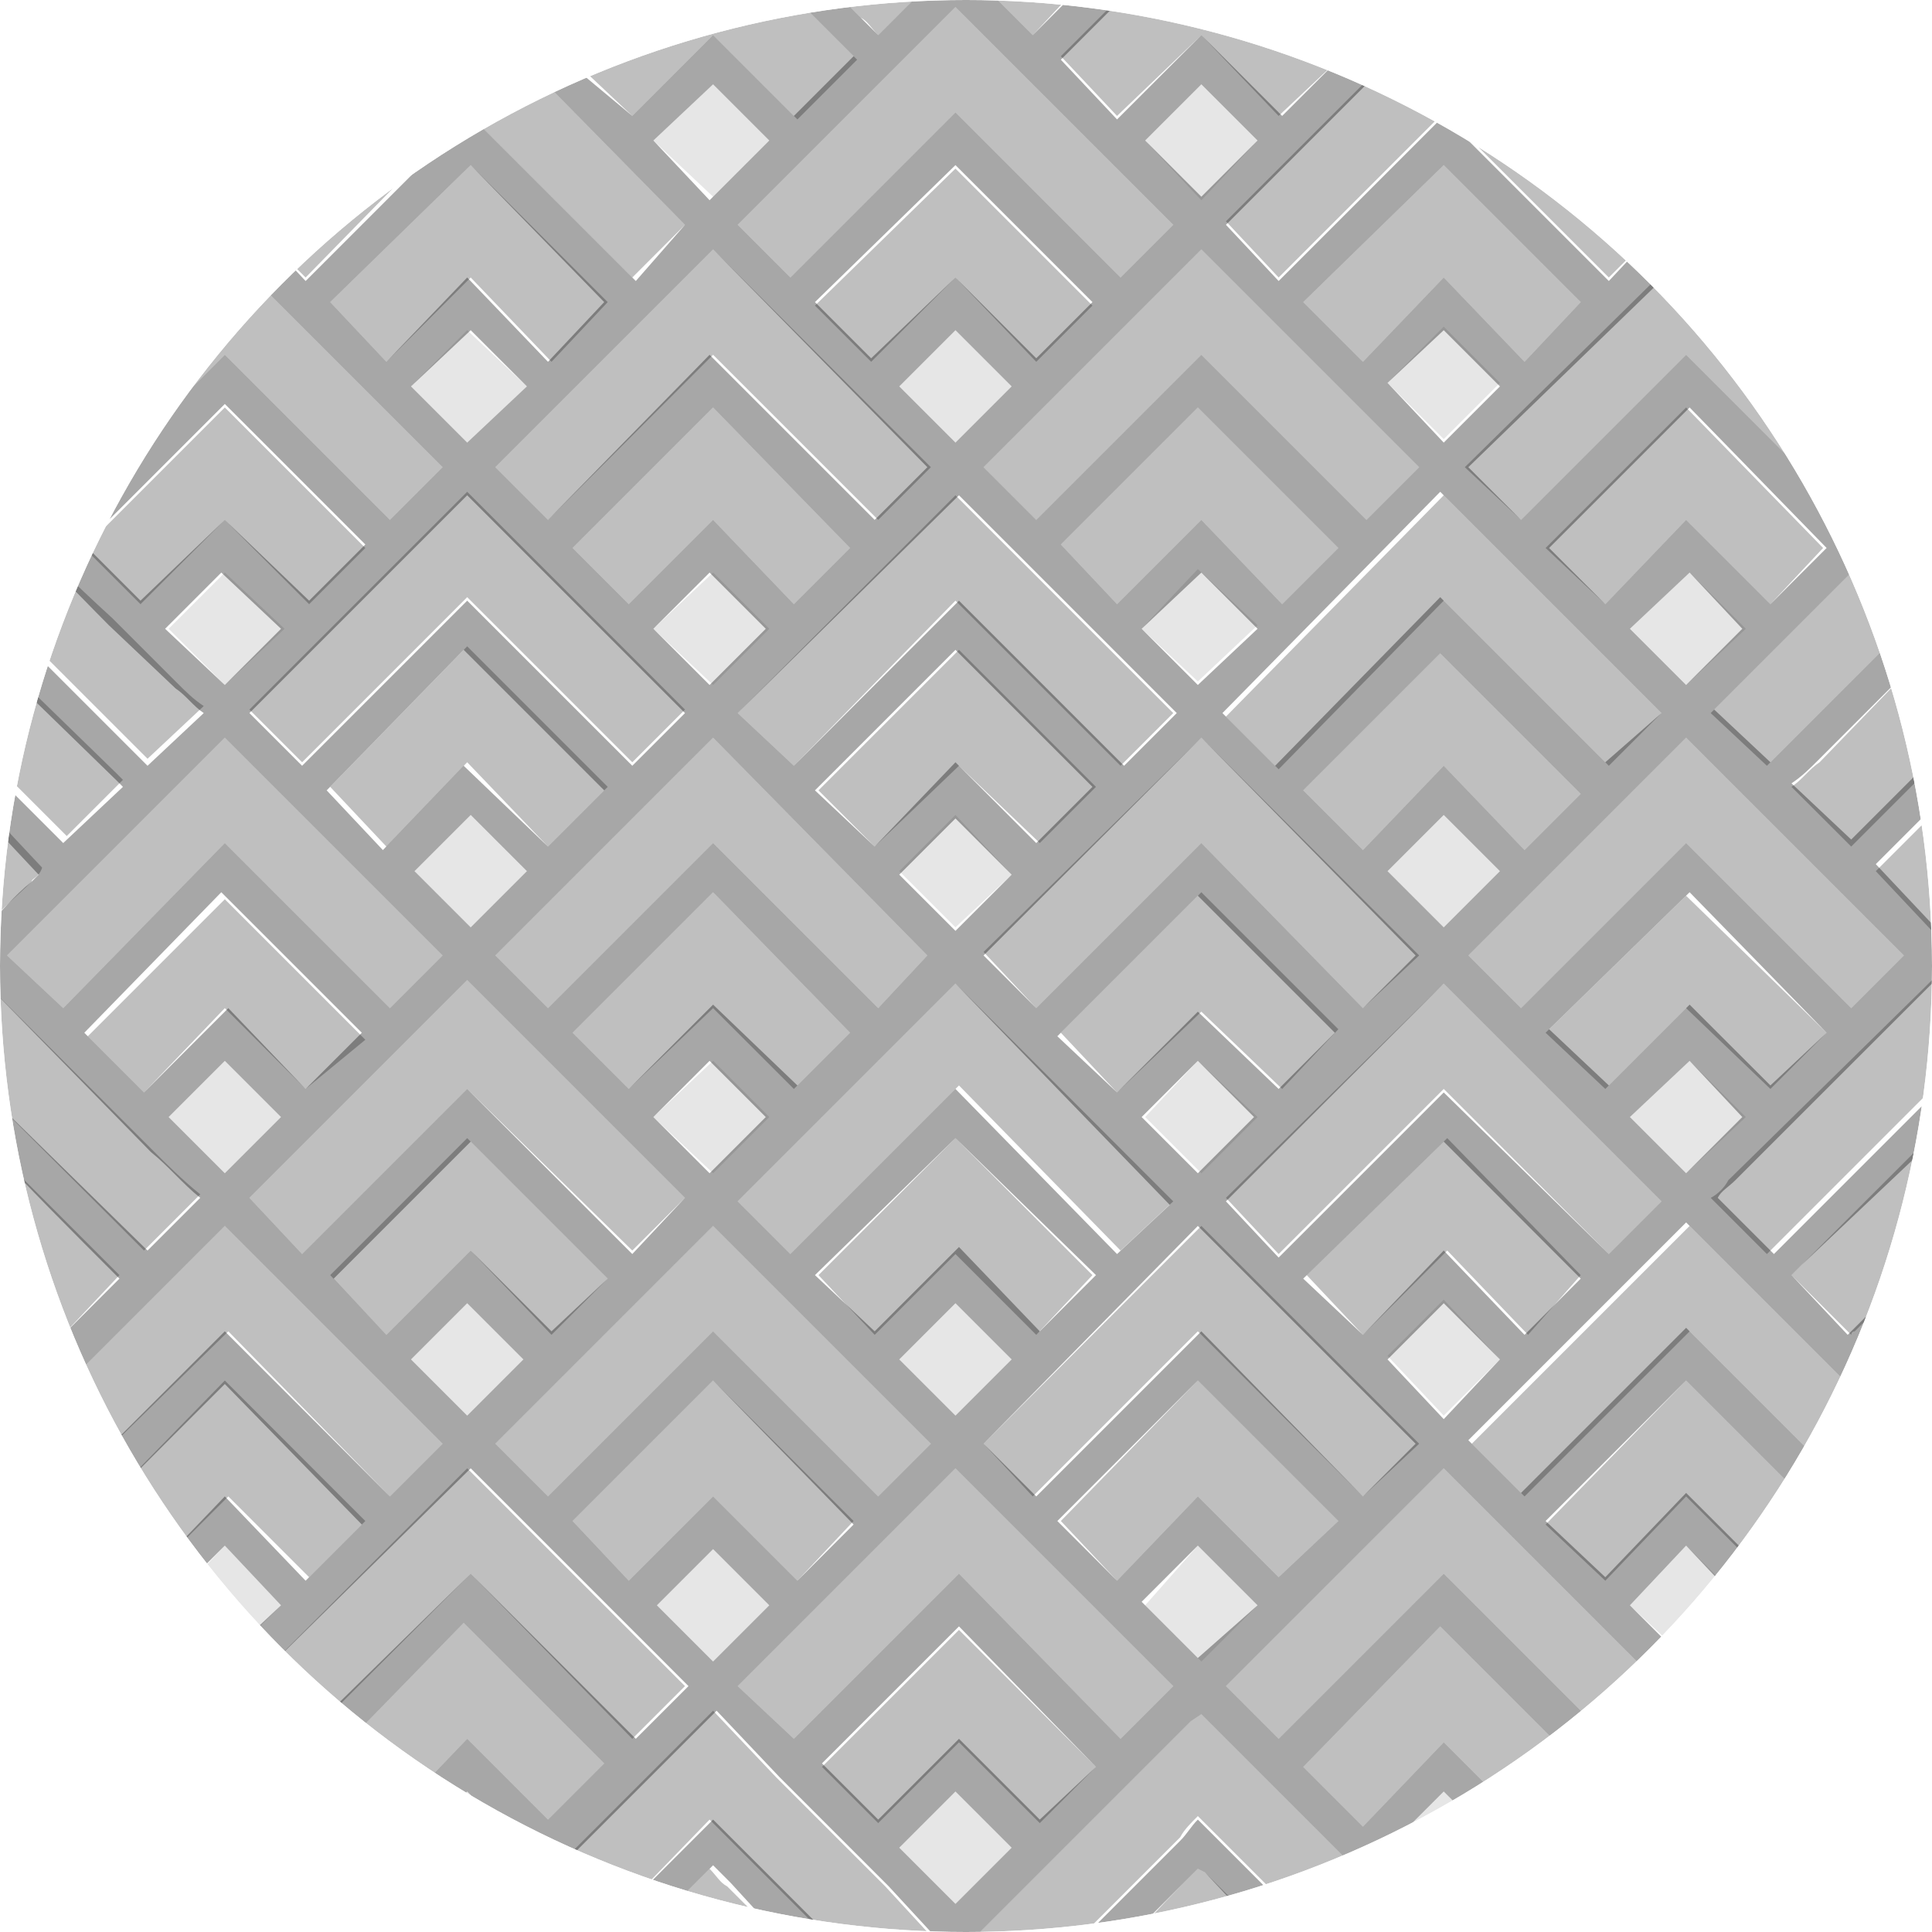 <?xml version="1.0" encoding="utf-8"?>
<!-- Generator: Adobe Illustrator 22.1.0, SVG Export Plug-In . SVG Version: 6.00 Build 0)  -->
<svg version="1.1" id="Calque_1" xmlns="http://www.w3.org/2000/svg" xmlns:xlink="http://www.w3.org/1999/xlink" x="0px" y="0px"
	 viewBox="0 0 55 55" style="enable-background:new 0 0 55 55;" xml:space="preserve">
<style type="text/css">
	.st0{clip-path:url(#SVGID_2_);}
	.st1{fill:none;}
	.st2{opacity:0.35;}
	.st3{fill:#030303;}
	.st4{opacity:0.25;}
	.st5{opacity:0.1;}
</style>
<title>fond_theme_generique</title>
<g>
	<defs>
		<circle id="SVGID_1_" cx="27.5" cy="27.5" r="27.5"/>
	</defs>
	<clipPath id="SVGID_2_">
		<use xlink:href="#SVGID_1_"  style="overflow:visible;"/>
	</clipPath>
	<g class="st0">
		<circle class="st1" cx="27.2" cy="27.2" r="27.5"/>
		<g class="st2">
			<path class="st3" d="M55,7.9v1.4l-0.4,0.4l-1.2,1.2l1.6,1.7V14l-0.5,0.5l-4.3,4.3l-1.4,1.4l1.6,1.5l0.1-0.1
				c1.5-1.5,2.9-2.9,4.4-4.4l0.2-0.2v1.4l-0.2,0.1l-3.1,3.1c-0.3,0.3-0.5,0.5-0.8,0.7l1.7,1.6l0,0c0.6-0.6,1.2-1.2,1.8-1.8l0.5-0.5
				v1.4l-1,1l-0.6,0.6l1.6,1.7V28l-0.2,0.2l-5.4,5.4c-0.2,0.2-0.4,0.3-0.5,0.5l1.6,1.6l0.2-0.2l1-1l3-3c0.2-0.2,0.3-0.3,0.5-0.5v1.4
				l-0.2,0.1L51.3,36L51,36.3l1.6,1.7c0,0,0.1-0.1,0.1-0.1l2-2c0.1-0.1,0.1-0.1,0.2-0.2v1.4l-1.1,1.1l-0.5,0.4l1.6,1.7v1.5l-0.5,0.5
				l-5.3,5.3c-0.1,0.1-0.3,0.3-0.4,0.4l1.6,1.5l1.9-1.9l2.8-2.8v1.4l-0.1,0.1l-3.4,3.4l-0.5,0.5l1.7,1.6c0,0,0.1-0.1,0.1-0.1
				l1.7-1.7c0.2-0.2,0.4-0.3,0.5-0.5V51l-0.2,0.1l-1.2,1.2c-0.1,0.1-0.2,0.1-0.2,0.2l1.6,1.7V55h-0.7c0,0,0-0.1-0.1-0.1l-4.4-4.5
				l-1.7-1.7l-0.2,0.2L42.8,54l-1,1h-1.4c0,0,0-0.1-0.1-0.1l-5-5l-1.1-1.1L33.9,49l-4.6,4.6L27.9,55h-1.4l-1.2-1.3l-3.1-3.1
				l-1.8-1.9l-1.4,1.4l-3.2,3.2c-0.6,0.5-1.1,1.1-1.6,1.7h-1.5l-0.2-0.3l-5.6-5.6c-0.1-0.1-0.2-0.3-0.4-0.5l-2,2l-2.7,2.7
				c-0.5,0.5-1,1-1.5,1.6h-0.7c0-0.1,0-0.3,0-0.5c0-0.2,0.1-0.4,0.2-0.5c0.4-0.4,0.9-0.9,1.3-1.3c0,0,0.1-0.1,0.1-0.1
				c-0.5-0.5-0.9-0.9-1.4-1.4c-0.2-0.1-0.3-0.4-0.3-0.6c0-0.3,0-0.7,0-1h0.1l2.3,2.2l1.7-1.6l-0.7-0.7l-3.2-3.2c0,0-0.1-0.1-0.1-0.2
				c0-0.4,0-0.9,0-1.3h0.1l4.6,4.6L5.7,48l-1.3-1.3c-1.6-1.6-3.2-3.2-4.8-4.8c-0.1-0.1-0.1-0.2-0.1-0.2c0-0.4,0-0.8,0-1.1
				c0-0.1,0-0.2,0.1-0.3c0.2-0.3,0.5-0.5,0.8-0.8l0.8-0.8v-0.1c-0.3-0.3-0.6-0.6-0.9-0.9s-0.5-0.4-0.6-0.7c-0.1-0.3-0.1-0.6,0-0.9
				v-0.4c0-0.1,0-0.1,0-0.2L1.8,38l1.6-1.6l-0.2-0.2C2,35,0.8,33.8-0.4,32.5c-0.1-0.1-0.2-0.2-0.2-0.2c0-0.4,0-0.9,0-1.3h0.1
				l4.7,4.6l1.5-1.5c-0.5-0.4-0.9-0.9-1.4-1.3L-0.4,28c-0.1-0.1-0.1-0.2-0.1-0.3c0-0.4,0-0.7,0-1c0-0.1,0.1-0.2,0.1-0.3
				C0,26,0.4,25.5,0.9,25.1C0.9,25.1,1,25,1.1,24.9l-1.5-1.6c0,0-0.1-0.1-0.1-0.2c0-0.4,0-0.9,0-1.4l2.3,2.3l1.7-1.6l-0.2-0.2
				l-3.7-3.6c0,0-0.1-0.1-0.1-0.1c0-0.4,0-0.9,0-1.4l4.7,4.7l1.6-1.5c-0.3-0.2-0.5-0.5-0.8-0.7l-1.9-1.8c-1-1-2-2.1-3.1-3
				c-0.4-0.4-0.6-0.9-0.6-1.5c0-0.4,0.1-0.7,0.4-1c0.4-0.4,0.8-0.8,1.3-1.2c-0.4-0.4-0.8-0.8-1.2-1.1c-0.4-0.3-0.6-0.7-0.5-1.2
				c0-0.2,0-0.4,0-0.6h0.1l2.3,2.2l1.7-1.6C3.3,8.5,3.2,8.4,3.1,8.3l-3.5-3.5c-0.1-0.1-0.1-0.1-0.1-0.2c0-0.4,0-0.9,0-1.3l4.6,4.7
				l1.6-1.5L5.6,6.3C4.8,5.4,3.9,4.6,3.1,3.7C1.9,2.6,0.7,1.4-0.5,0.2c0,0-0.1-0.1-0.1-0.1c0-0.2,0-0.4,0-0.6c0.1,0,0.3,0,0.5,0
				c0.2,0,0.3,0.1,0.4,0.2C0.7,0,1.1,0.3,1.4,0.7C1.5,0.8,1.6,0.9,1.7,1l1.4-1.4c0.1,0,0.1-0.1,0.2-0.1c0.4,0,0.9,0,1.4,0L2.4,1.7
				L4,3.3L6.4,1l2.3,2.3l1.7-1.6L8.2-0.6c0.4,0,0.8,0,1.2,0c0.1,0,0.2,0.1,0.3,0.1C10.2,0,10.6,0.5,11.1,1L12,0
				c0.2-0.2,0.4-0.5,0.6-0.6s0.6,0,0.9,0c0.3,0,0.7,0.1,0.9,0.4c0.4,0.4,0.7,0.8,1.1,1.2c0.4-0.4,0.8-0.7,1.1-1.1
				c0.2-0.3,0.6-0.5,1-0.4c0.3,0,0.5,0,0.8,0v0.1l-2.2,2.2L18,3.3L20.3,1l2.3,2.3l1.7-1.7l-2.2-2.2h1.3c0.1,0,0.1,0,0.1,0.1l0.9,0.9
				C24.6,0.6,24.8,0.8,25,1l1.4-1.4c0.1-0.1,0.2-0.1,0.3-0.1c0.3,0,0.5,0,0.8,0c0.3,0,0.5,0.1,0.7,0.3C28.6,0.2,29,0.6,29.4,1
				l1.4-1.4c0,0,0.1-0.1,0.2-0.1c0.4,0,0.9,0,1.4,0l-2.2,2.2l1.6,1.7L34.2,1l2.3,2.3l1.6-1.6l-2.2-2.3c0.3,0,0.7,0,0.9,0
				c0.3,0,0.6,0.1,0.8,0.4c0.4,0.4,0.8,0.8,1.2,1.2c0.4-0.4,0.8-0.8,1.1-1.2c0.2-0.3,0.5-0.4,0.9-0.4c0.1,0,0.2,0,0.4,0
				c0.4-0.1,0.8,0.1,1,0.4C42.6,0.3,43,0.6,43.3,1c0.4-0.4,0.8-0.8,1.2-1.2c0.2-0.3,0.5-0.4,0.8-0.4c0.2,0,0.5,0,0.7,0h0.2v0.1
				l-2.2,2.2l1.6,1.6L48,1l2.3,2.3L52,1.6l-2.2-2.2c0.4,0,0.8,0,1.2,0c0.1,0,0.2,0.1,0.3,0.1c0.5,0.4,0.9,0.8,1.3,1.3L52.8,1
				c0.4-0.3,0.7-0.6,1-1c0.3-0.4,0.7-0.6,1.2-0.5v0.6c0,0-0.1,0.1-0.1,0.1l-4.5,4.4l-1.6,1.6l1.5,1.6c0.4-0.4,0.8-0.8,1.2-1.2
				c1-1,2-2,3-3c0.2-0.2,0.3-0.3,0.5-0.4v1.4c-0.1,0-0.1,0.1-0.2,0.2L52,7.6l-1,1l1.6,1.6l0.1-0.1l1.8-1.7L55,7.9z M54.2,41
				l-6.2-6.2l-6.2,6.2l1.5,1.5l4.7-4.7l4.7,4.7L54.2,41z M20.2,10.1l4.7,4.7l1.5-1.5l-6.1-6.2l-6.2,6.2l1.5,1.5L20.2,10.1z
				 M19.5,6.4l-6.1-6.2L7.2,6.4l1.5,1.6l4.7-4.7l4.7,4.7L19.5,6.4z M41.1,41.8L34.9,48l1.5,1.5l4.7-4.7l4.7,4.7l1.5-1.5L41.1,41.8z
				 M47.3,6.4l-6.2-6.2l-6.2,6.2l1.5,1.6l4.7-4.7l4.7,4.7L47.3,6.4z M33.4,6.4l-6.2-6.2L21,6.4l1.5,1.5l4.7-4.7l4.7,4.7L33.4,6.4z
				 M22.6,21.8l4.7-4.7l4.7,4.7l1.5-1.5l-6.2-6.2L21,20.3L22.6,21.8z M13.3,17.1l4.7,4.7l1.5-1.5l-6.2-6.2l-6.2,6.2l1.5,1.5
				L13.3,17.1z M41.1,28l-6.2,6.2l1.5,1.6l4.7-4.7l4.7,4.6l1.5-1.5L41.1,28z M48.1,7.2l-6.3,6.1l1.5,1.5l4.7-4.7l4.7,4.7l1.5-1.5
				L48.1,7.2z M34.2,21L28,27.2l1.5,1.5l4.7-4.7l4.6,4.7l1.5-1.5L34.2,21z M6.4,7.1l-6.2,6.2l1.5,1.5l4.7-4.7l4.7,4.7l1.5-1.5
				L6.4,7.1z M40.4,13.3l-6.2-6.2L28,13.3l1.5,1.5l4.7-4.7l4.7,4.7L40.4,13.3z M26.4,27.2L20.3,21l-6.2,6.2l1.5,1.5l4.7-4.7l4.7,4.7
				L26.4,27.2z M41.8,27.2l1.5,1.5L48,24l4.7,4.7l1.5-1.5L48,21L41.8,27.2z M47.3,20.3L41,14l-6.2,6.3l1.5,1.5l4.7-4.8l4.7,4.7
				L47.3,20.3z M6.4,21l-6.2,6.2l1.6,1.5L6.4,24l4.7,4.7l1.5-1.5L6.4,21z M38.8,42.6l1.5-1.5l-6.2-6.2L28,41.1l1.5,1.5l4.7-4.7
				L38.8,42.6z M22.5,35.7l4.7-4.7l4.6,4.7l1.5-1.4L27.2,28L21,34.2L22.5,35.7z M19.5,34.1l-6.2-6.2l-6.2,6.2l1.5,1.6l4.7-4.7
				l4.7,4.7L19.5,34.1z M1.7,42.6l4.7-4.7l4.7,4.7l1.5-1.5l-6.2-6.2l-6.2,6.2L1.7,42.6z M13.4,44.8l4.7,4.7l1.5-1.5l-6.2-6.2L7.1,48
				l1.5,1.5L13.4,44.8z M31.9,49.5l1.5-1.5l-6.2-6.2L21,48l1.6,1.5l4.7-4.7L31.9,49.5z M20.3,37.9l4.7,4.7l1.5-1.5l-6.2-6.2
				l-6.2,6.2l1.5,1.5L20.3,37.9z M31.2,50.3l-3.9-4l-3.9,3.9l1.6,1.6l2.3-2.3l2.3,2.3L31.2,50.3z M6.4,14.8l2.4,2.3l1.6-1.6l-4-4
				l-4,4l1.6,1.6L6.4,14.8z M27.2,7.9l2.3,2.3l1.6-1.6l-3.9-3.9l-4,3.9l1.6,1.6L27.2,7.9z M52,29.4l-3.9-4l-4,3.9l1.7,1.6l2.3-2.3
				l2.3,2.3L52,29.4z M13.4,4.7L9.4,8.6l1.6,1.7l2.3-2.4l2.3,2.4l1.6-1.7L13.4,4.7z M38.8,10.3l2.3-2.4l2.3,2.4L45,8.6l-3.9-3.9
				l-4,3.9L38.8,10.3z M24.2,29.4l-3.9-4l-4,4l1.6,1.6l2.4-2.4l2.4,2.3L24.2,29.4z M38.1,15.6l-4-4l-3.9,3.9l1.6,1.7l2.4-2.4
				l2.3,2.4L38.1,15.6z M24.9,24.1l2.3-2.4l2.3,2.3l1.6-1.6l-3.9-3.9l-4,4L24.9,24.1z M15.6,24.1l1.6-1.6l-4-4l-3.9,4l1.6,1.7
				l2.3-2.4L15.6,24.1z M17.9,17.2l2.4-2.4l2.3,2.4l1.6-1.6l-3.9-4l-4,4L17.9,17.2z M17.3,36.4l-3.9-3.9l-3.9,3.9L11,38l2.4-2.4
				l2.3,2.3L17.3,36.4z M6.4,39.4l-3.9,3.9L4.1,45l2.3-2.4L8.7,45l1.6-1.6L6.4,39.4z M4.1,31.1l2.4-2.4L8.7,31l1.6-1.6l-4-4l-3.9,4
				L4.1,31.1z M31.8,45l2.3-2.4l2.3,2.3l1.7-1.6l-4-4l-4,4L31.8,45z M45,36.4l-3.9-3.9l-4,3.9l1.7,1.6l2.3-2.4l2.3,2.4L45,36.4z
				 M37.1,22.5l1.7,1.7l2.3-2.4l2.3,2.4l1.6-1.6l-4-4L37.1,22.5z M45,50.3l-4-4l-3.9,4l1.7,1.7l2.3-2.4l2.3,2.3L45,50.3z M50.4,17.2
				l1.6-1.6l-3.9-4l-4,4l1.6,1.6l2.3-2.4L50.4,17.2z M27.2,32.4l-4,3.9l1.7,1.6l2.4-2.4l2.3,2.4l1.6-1.6L27.2,32.4z M20.3,39.3l-4,4
				l1.6,1.7l2.4-2.4l2.4,2.4l1.6-1.6L20.3,39.3z M31.8,31.1l2.3-2.3l2.3,2.2l1.6-1.6l-3.9-3.9l-4,4L31.8,31.1z M48,39.3l-4,4
				l1.7,1.6l2.3-2.4l2.4,2.4l1.6-1.6L48,39.3z M11,51.9l2.3-2.4l2.3,2.3l1.6-1.6l-4-4l-3.9,4L11,51.9z M20.3,2.4L18.6,4l1.6,1.7
				L21.9,4L20.3,2.4z M35.8,4l-1.6-1.6L32.6,4l1.6,1.6L35.8,4z M18.6,17.9l1.6,1.6l1.6-1.6l-1.6-1.6L18.6,17.9z M13.4,23.2l-1.6,1.6
				l1.6,1.6l1.6-1.6L13.4,23.2z M27.2,12.6l1.6-1.6l-1.6-1.6L25.6,11L27.2,12.6z M32.5,17.9l1.6,1.6l1.7-1.6l-1.6-1.6L32.5,17.9z
				 M6.4,19.5L8,17.9l-1.7-1.6l-1.6,1.6L6.4,19.5z M18.6,31.8l1.6,1.6l1.6-1.6l-1.6-1.6L18.6,31.8z M48.1,16.3l-1.7,1.6l1.6,1.6
				l1.6-1.6L48.1,16.3z M27.2,40.3l1.6-1.6l-1.6-1.6l-1.6,1.6L27.2,40.3z M28.8,24.9l-1.6-1.6l-1.6,1.6l1.6,1.6L28.8,24.9z
				 M13.3,40.3l1.6-1.6l-1.6-1.6l-1.6,1.6L13.3,40.3z M20.3,47.3l1.6-1.6l-1.6-1.6l-1.6,1.6L20.3,47.3z M13.3,12.6L15,11l-1.6-1.6
				L11.7,11L13.3,12.6z M39.5,24.8l1.6,1.6l1.6-1.6l-1.6-1.6L39.5,24.8z M6.4,44l-1.6,1.6l1.6,1.6L8,45.7L6.4,44z M14.9,52.6
				L13.3,51l-1.6,1.6l1.6,1.6L14.9,52.6z M8,4L6.4,2.4L4.8,4l1.6,1.6L8,4z M42.7,52.6L41.1,51l-1.6,1.6l1.6,1.6L42.7,52.6z
				 M39.5,10.9l1.6,1.7l1.6-1.6l-1.6-1.6L39.5,10.9z M4.8,31.8l1.6,1.6L8,31.8l-1.6-1.6L4.8,31.8z M25.6,52.6l1.6,1.6l1.6-1.6
				L27.2,51L25.6,52.6z M34.1,30.2l-1.6,1.6l1.6,1.6l1.6-1.6L34.1,30.2z M35.8,45.7L34.1,44l-1.6,1.6l1.6,1.6L35.8,45.7z M48.1,2.4
				L46.4,4L48,5.6L49.6,4L48.1,2.4z M46.4,45.7l1.6,1.6l1.6-1.6L48,44L46.4,45.7z M48.1,30.2l-1.7,1.6l1.6,1.6l1.6-1.6L48.1,30.2z
				 M42.7,38.7l-1.6-1.6l-1.6,1.6l1.6,1.7L42.7,38.7z"/>
			<path class="st3" d="M3.3,55c0.1-0.1,0.1-0.2,0.2-0.2l2.8-2.9c0-0.1,0.1-0.1,0.2-0.2c0.2,0.2,0.3,0.4,0.5,0.6l2.5,2.5
				c0,0,0.1,0.1,0.1,0.1H8.1c0,0,0,0,0-0.1l-1.6-1.6l-0.2-0.1l-1.7,1.7l0,0L3.3,55z"/>
			<path class="st3" d="M17.1,55l3.2-3.2l0.5,0.5c0.8,0.8,1.6,1.6,2.4,2.4c0.1,0.1,0.1,0.2,0.2,0.3H22c0-0.1-0.1-0.1-0.1-0.2
				l-1.1-1.2c-0.2-0.2-0.3-0.3-0.5-0.5l-1.1,1.1c-0.2,0.2-0.4,0.5-0.6,0.7L17.1,55z"/>
			<path class="st3" d="M44.8,55l2.8-2.8l0.4-0.4l0.9,1l2,2c0.1,0.1,0.2,0.2,0.2,0.3h-1.4c-0.4-0.4-0.8-0.8-1.1-1.2l-0.6-0.6
				l-1.4,1.4c-0.1,0.1-0.2,0.3-0.3,0.4L44.8,55z"/>
			<path class="st3" d="M31,55c0.1-0.1,0.2-0.2,0.3-0.3l2.3-2.3c0.2-0.2,0.3-0.4,0.5-0.6l0.9,0.9l2.1,2.1c0.1,0.1,0.1,0.1,0.2,0.2
				h-1.4l-0.1-0.1l-1.5-1.6l-0.2-0.1c-0.6,0.6-1.1,1.1-1.7,1.7c0,0,0,0,0,0.1L31,55z"/>
		</g>
		<g class="st4">
			<path d="M55-0.6c-0.4-0.1-0.9,0.1-1.2,0.5c-0.3,0.4-0.6,0.7-1,1.1l-0.2-0.2c-0.4-0.4-0.8-0.8-1.3-1.3c-0.1-0.1-0.2-0.1-0.3-0.1
				c-0.4,0-0.8,0-1.2,0L52,1.6l-1.7,1.6L48,1l-2.3,2.3l-1.6-1.6l2.2-2.2v-0.1H46c-0.2,0-0.5,0-0.7,0c-0.3,0-0.6,0.1-0.8,0.4
				c-0.4,0.4-0.8,0.8-1.2,1.2c-0.4-0.4-0.8-0.7-1.1-1.1c-0.2-0.3-0.6-0.5-1-0.4c-0.1,0-0.2,0-0.4,0c-0.3,0-0.7,0.1-0.9,0.4
				c-0.4,0.4-0.8,0.8-1.1,1.2c-0.4-0.4-0.8-0.8-1.2-1.2c-0.2-0.3-0.5-0.4-0.8-0.4c-0.3,0-0.6,0-0.9,0l2.2,2.2l-1.7,1.6L34.2,1
				l-2.4,2.3l-1.6-1.7l2.2-2.2c-0.5,0-0.9,0-1.4,0c-0.1,0-0.1,0.1-0.2,0.1L29.4,1c-0.4-0.4-0.8-0.8-1.2-1.2
				c-0.2-0.2-0.4-0.3-0.7-0.3c-0.3,0-0.5,0-0.8,0c-0.1,0-0.2,0.1-0.3,0.1L25,1c-0.2-0.2-0.3-0.4-0.5-0.5l-0.9-0.9
				c0,0-0.1-0.1-0.1-0.1h-1.3l2.2,2.2l-1.7,1.7L20.3,1L18,3.3l-1.7-1.6l2.2-2.2v-0.1c-0.3,0-0.5,0-0.8,0c-0.4,0-0.8,0.1-1,0.4
				C16.4,0.3,16,0.6,15.6,1c-0.5-0.4-0.9-0.8-1.2-1.2c-0.2-0.3-0.6-0.4-0.9-0.4c-0.3,0-0.6-0.1-0.9,0S12.2-0.2,12,0l-0.9,1
				c-0.5-0.5-0.9-1-1.4-1.4C9.6-0.5,9.5-0.5,9.4-0.6c-0.4,0-0.8,0-1.2,0l2.2,2.2L8.7,3.3L6.4,1L4,3.3L2.4,1.7l2.2-2.2
				c-0.5,0-0.9,0-1.3,0c-0.1,0-0.1,0.1-0.2,0.1L1.7,1C1.6,0.9,1.5,0.8,1.4,0.7C1.1,0.3,0.7,0,0.4-0.4C0.3-0.5,0.1-0.6-0.1-0.6
				c-0.1,0-0.3,0-0.4,0c0,0.2,0,0.4,0,0.6c0,0.1,0,0.1,0.1,0.2c1.2,1.2,2.3,2.3,3.5,3.5c0.9,0.8,1.7,1.7,2.5,2.5l0.1,0.1L4.1,7.9
				l-4.7-4.7c0,0.5,0,0.9,0,1.3c0,0.1,0.1,0.2,0.1,0.2l3.5,3.5c0.1,0.1,0.2,0.2,0.3,0.3l-1.7,1.6l-2.3-2.3L-0.5,8c0,0.2,0,0.5,0,0.7
				c-0.1,0.4,0.1,0.9,0.5,1.1c0.4,0.4,0.8,0.8,1.2,1.1c-0.4,0.4-0.8,0.9-1.3,1.2c-0.3,0.3-0.4,0.6-0.4,1c0,0.6,0.2,1.1,0.6,1.5
				c1,1,2,2,3.1,3l1.8,1.8c0.3,0.3,0.5,0.5,0.8,0.7l-1.6,1.5l-4.7-4.7c0,0.5,0,1,0,1.4c0,0,0.1,0.1,0.1,0.1l3.7,3.6l0.2,0.2
				l-1.6,1.6l-2.3-2.3c0,0.5,0,1,0,1.4c0,0.1,0.1,0.1,0.1,0.2l1.5,1.6C1.1,25,0.9,25,0.9,25.1c-0.4,0.4-0.9,0.8-1.3,1.3
				c-0.1,0.1-0.1,0.2-0.1,0.3c0,0.4,0,0.7,0,1c0,0.1,0,0.2,0.1,0.3l4.7,4.7c0.4,0.4,0.9,0.9,1.4,1.3l-1.6,1.6L-0.5,31h-0.1
				c0,0.4,0,0.9,0,1.3c0,0.1,0.1,0.2,0.2,0.2c1.2,1.2,2.4,2.4,3.6,3.6l0.2,0.2L1.8,38l-2.3-2.3c0,0.1,0,0.1,0,0.2v0.4
				c-0.1,0.3-0.1,0.6,0,0.9c0.1,0.3,0.4,0.5,0.6,0.7s0.6,0.6,0.9,0.9v0.1l-0.8,0.8C0,39.7-0.2,40-0.5,40.3c-0.1,0.1-0.1,0.2-0.1,0.3
				c0,0.4,0,0.8,0,1.1c0,0.1,0,0.2,0.1,0.2c1.6,1.6,3.2,3.2,4.8,4.8L5.7,48l-1.5,1.5l-4.6-4.6h-0.1c0,0.4,0,0.9,0,1.3
				c0,0.1,0,0.1,0.1,0.2l3.3,3.2l0.7,0.7l-1.7,1.6l-2.3-2.3h-0.1c0,0.3,0,0.7,0,1c0,0.2,0.1,0.5,0.3,0.6c0.5,0.5,0.9,0.9,1.4,1.4
				c0,0-0.1,0.1-0.1,0.1c-0.4,0.5-0.9,0.9-1.3,1.3c-0.1,0.1-0.2,0.3-0.2,0.5c0,0.1,0,0.3,0,0.5l0,0V-0.6h55.3
				C54.9-0.6,54.9-0.6,55-0.6z"/>
			<path d="M27.9,55l1.4-1.4l4.6-4.6l0.3-0.2l1.1,1.1l5,5c0,0,0.1,0,0.1,0.1h-3c0-0.1-0.1-0.1-0.2-0.2L35,52.6l-0.9-0.9
				c-0.2,0.2-0.4,0.4-0.5,0.6l-2.3,2.3c-0.1,0.1-0.2,0.2-0.3,0.3L27.9,55z"/>
			<path d="M41.8,55l1-1l5-5.1l0.2-0.2l1.8,1.7l4.4,4.4c0,0,0.1,0,0.1,0.1h-3.1c-0.1-0.1-0.1-0.2-0.2-0.3l-2-2l-0.9-1l-0.4,0.4
				L44.8,55H41.8z"/>
			<path d="M14.1,55c0.5-0.5,1.1-1.1,1.6-1.7l3.2-3.2l1.4-1.4l1.8,1.9l3.1,3.1l1.2,1.3h-3.1c-0.1-0.1-0.1-0.2-0.2-0.3
				c-0.8-0.8-1.6-1.6-2.4-2.4l-0.5-0.5L17.1,55H14.1z"/>
			<path d="M0.2,55c0.5-0.5,1-1.1,1.5-1.6l2.7-2.7l2-2c0.2,0.2,0.3,0.3,0.4,0.5l5.6,5.6l0.2,0.3H9.5c0-0.1-0.1-0.1-0.1-0.1l-2.5-2.6
				c-0.2-0.2-0.3-0.4-0.5-0.6c-0.1,0-0.1,0.1-0.2,0.2l-2.9,2.8c-0.1,0.1-0.1,0.2-0.2,0.2L0.2,55z"/>
			<path d="M55,31c-0.2,0.2-0.3,0.3-0.5,0.5l-3,3l-1,1l-0.2,0.2l-1.6-1.6c0.2-0.1,0.4-0.3,0.5-0.5l5.6-5.5l0.2-0.2L55,31z"/>
			<path d="M55,17.1l-0.2,0.2c-1.5,1.5-2.9,2.9-4.4,4.4l-0.1,0.1l-1.6-1.5l1.4-1.4l4.3-4.3L55,14V17.1z"/>
			<path d="M55,3.2c-0.2,0.1-0.3,0.3-0.5,0.4c-1,1-2,2-3,3c-0.4,0.4-0.8,0.8-1.2,1.2l-1.5-1.6l1.7-1.6l4.4-4.4c0,0,0.1-0.1,0.1-0.1
				V3.2z"/>
			<path d="M55,44.8l-2.8,2.8l-1.9,1.9L48.7,48c0.2-0.1,0.3-0.3,0.4-0.4l5.3-5.3l0.5-0.4V44.8z"/>
			<path d="M55,49.6c-0.2,0.2-0.4,0.3-0.5,0.5l-1.7,1.7c0,0-0.1,0.1-0.1,0.1L51,50.2l0.5-0.5l3.4-3.4l0.1-0.1L55,49.6z"/>
			<path d="M55,21.8l-0.5,0.5c-0.6,0.6-1.2,1.2-1.8,1.8l0,0L51,22.4c0.3-0.2,0.5-0.5,0.8-0.7l3-3.1l0.2-0.1L55,21.8z"/>
			<path d="M55,7.9l-0.5,0.5l-1.7,1.7l-0.1,0.1L51,8.6l1-1l2.8-2.8c0.1-0.1,0.1-0.1,0.2-0.2L55,7.9z"/>
			<path d="M55,35.7c-0.1,0-0.1,0.1-0.2,0.2l-2,2c-0.1,0-0.1,0.1-0.1,0.1L51,36.3l0.3-0.3l3.5-3.5l0.1-0.1L55,35.7z"/>
			<path d="M46.3,55c0.1-0.1,0.2-0.3,0.3-0.4l1.4-1.4l0.6,0.6c0.4,0.4,0.8,0.8,1.1,1.2H46.3z"/>
			<path d="M32.4,55C32.4,55,32.4,54.9,32.4,55c0.5-0.6,1.1-1.2,1.7-1.8l0.2,0.1l1.5,1.5l0,0.1L32.4,55z"/>
			<path d="M18.5,55c0.2-0.2,0.4-0.5,0.6-0.7l1.1-1.1c0.2,0.2,0.3,0.4,0.5,0.5l1.1,1.1c0.1,0,0.1,0.1,0.1,0.2H18.5z"/>
			<path d="M4.7,55L4.7,55l1.7-1.7l0.2,0.1l1.6,1.5c0,0,0,0,0,0.1L4.7,55z"/>
			<path d="M55,54.2l-1.6-1.7c0.1-0.1,0.2-0.1,0.2-0.2l1.2-1.2L55,51L55,54.2z"/>
			<path d="M55,26.5l-1.6-1.7l0.6-0.6l1-1V26.5z"/>
			<path d="M55,40.3l-1.6-1.7l0.5-0.4l1.1-1.1V40.3z"/>
			<path d="M55,12.6l-1.6-1.7l1.2-1.2L55,9.3V12.6z"/>
			<path d="M54.3,41.1l-1.5,1.5l-4.7-4.7l-4.7,4.7l-1.5-1.5l6.2-6.2L54.3,41.1z"/>
			<path d="M20.3,10.1l-4.7,4.7l-1.5-1.5l6.2-6.2l6.2,6.2L25,14.8L20.3,10.1z"/>
			<path d="M19.5,6.4l-1.5,1.5l-4.7-4.7L8.7,7.9L7.2,6.4l6.2-6.2L19.5,6.4z"/>
			<path d="M41.1,41.8l6.2,6.2l-1.5,1.5l-4.7-4.7l-4.7,4.7L34.9,48L41.1,41.8z"/>
			<path d="M47.3,6.4l-1.5,1.5l-4.7-4.7l-4.7,4.7l-1.5-1.6l6.2-6.2L47.3,6.4z"/>
			<path d="M33.4,6.4l-1.5,1.5l-4.7-4.7l-4.7,4.7L21,6.4l6.2-6.2L33.4,6.4z"/>
			<path d="M22.6,21.8L21,20.3l6.2-6.2l6.2,6.2l-1.5,1.5l-4.7-4.7L22.6,21.8z"/>
			<path d="M13.3,17l-4.7,4.7l-1.5-1.5l6.2-6.2l6.2,6.2L18,21.7L13.3,17z"/>
			<path d="M41.1,28l6.2,6.2l-1.5,1.5L41.1,31l-4.7,4.7l-1.5-1.6L41.1,28z"/>
			<path d="M48,7.1l6.2,6.2l-1.5,1.5L48,10.1l-4.7,4.7l-1.6-1.5L48,7.1z"/>
			<path d="M34.2,21l6.2,6.2l-1.6,1.5L34.2,24l-4.7,4.7L28,27.1L34.2,21z"/>
			<path d="M6.4,7.1l6.2,6.2l-1.5,1.5l-4.7-4.7l-4.7,4.7l-1.5-1.5L6.4,7.1z"/>
			<path d="M40.4,13.3l-1.5,1.5l-4.7-4.7l-4.7,4.7L28,13.3l6.2-6.2L40.4,13.3z"/>
			<path d="M26.4,27.2L25,28.7L20.3,24l-4.7,4.7l-1.5-1.5l6.2-6.2L26.4,27.2z"/>
			<path d="M41.8,27.2L48,21l6.2,6.2l-1.5,1.5L48,24l-4.7,4.7L41.8,27.2z"/>
			<path d="M47.3,20.3l-1.5,1.5l-4.7-4.7l-4.7,4.8l-1.5-1.5l6.2-6.3L47.3,20.3z"/>
			<path d="M6.4,21l6.2,6.2l-1.5,1.5L6.4,24l-4.6,4.7l-1.6-1.5L6.4,21z"/>
			<path d="M38.8,42.6l-4.7-4.7l-4.7,4.7L28,41.1l6.2-6.2l6.2,6.2L38.8,42.6z"/>
			<path d="M22.5,35.7L21,34.2l6.2-6.2l6.2,6.2l-1.5,1.4l-4.6-4.7L22.5,35.7z"/>
			<path d="M19.5,34.1l-1.5,1.5L13.3,31l-4.7,4.7l-1.5-1.6l6.2-6.2L19.5,34.1z"/>
			<path d="M1.7,42.6l-1.5-1.5l6.2-6.2l6.2,6.2l-1.5,1.5l-4.6-4.7L1.7,42.6z"/>
			<path d="M13.4,44.8l-4.7,4.7L7.1,48l6.2-6.2l6.2,6.2L18,49.5L13.4,44.8z"/>
			<path d="M31.9,49.5l-4.6-4.7l-4.7,4.7L21,48l6.2-6.2l6.2,6.2L31.9,49.5z"/>
			<path d="M20.3,37.9l-4.7,4.7l-1.5-1.5l6.2-6.2l6.2,6.2L25,42.6L20.3,37.9z"/>
			<path d="M31.2,50.3l-1.6,1.6l-2.3-2.3l-2.3,2.3l-1.6-1.6l3.9-3.9L31.2,50.3z"/>
			<path d="M6.4,14.8l-2.4,2.4l-1.6-1.6l4-4l4,4l-1.6,1.6L6.4,14.8z"/>
			<path d="M27.2,7.9l-2.4,2.4l-1.6-1.6l4-3.9l3.9,3.9l-1.6,1.6L27.2,7.9z"/>
			<path d="M52,29.4l-1.6,1.6L48,28.7l-2.3,2.3l-1.7-1.6l4-3.9L52,29.4z"/>
			<path d="M13.4,4.7l3.9,3.9l-1.6,1.7l-2.3-2.4L11,10.3L9.4,8.6L13.4,4.7z"/>
			<path d="M38.8,10.3l-1.7-1.7l4-3.9L45,8.6l-1.6,1.7l-2.3-2.4L38.8,10.3z"/>
			<path d="M24.2,29.4L22.6,31l-2.3-2.3L17.9,31l-1.6-1.6l4-4L24.2,29.4z"/>
			<path d="M38.1,15.6l-1.6,1.6l-2.3-2.4l-2.4,2.4l-1.6-1.7l3.9-3.9L38.1,15.6z"/>
			<path d="M24.9,24.1l-1.6-1.6l4-4l3.9,3.9L29.6,24l-2.3-2.2L24.9,24.1z"/>
			<path d="M15.6,24.1l-2.3-2.4L11,24.1l-1.6-1.7l3.9-4l4,4L15.6,24.1z"/>
			<path d="M17.9,17.2l-1.6-1.6l4-4l3.9,4l-1.6,1.6l-2.3-2.4L17.9,17.2z"/>
			<path d="M17.3,36.4L15.7,38l-2.3-2.4L11,38l-1.6-1.7l3.9-3.9L17.3,36.4z"/>
			<path d="M6.4,39.3l4,4l-1.6,1.6l-2.3-2.3L4.1,45l-1.6-1.7L6.4,39.3z"/>
			<path d="M4.1,31.1l-1.6-1.6l3.9-3.9l4,4L8.7,31l-2.3-2.3L4.1,31.1z"/>
			<path d="M31.8,45l-1.6-1.7l3.9-4l4,4l-1.7,1.6l-2.3-2.3L31.8,45z"/>
			<path d="M45,36.3L43.5,38l-2.3-2.4L38.8,38l-1.6-1.7l4-3.9L45,36.3z"/>
			<path d="M37.1,22.5l3.9-3.9l4,4l-1.6,1.6l-2.3-2.4l-2.3,2.4L37.1,22.5z"/>
			<path d="M45,50.3l-1.6,1.6l-2.3-2.3l-2.3,2.4l-1.7-1.7l3.9-4L45,50.3z"/>
			<path d="M50.4,17.2L48,14.8l-2.3,2.4L44,15.6l4-4l3.9,4L50.4,17.2z"/>
			<path d="M27.2,32.4l3.9,3.9L29.5,38l-2.3-2.3L24.9,38l-1.6-1.7L27.2,32.4z"/>
			<path d="M20.3,39.3l4,4L22.7,45l-2.4-2.4L17.9,45l-1.6-1.7L20.3,39.3z"/>
			<path d="M31.8,31.1l-1.6-1.7l4-4l3.9,3.9L36.5,31l-2.3-2.2L31.8,31.1z"/>
			<path d="M48,39.3l4,4L50.4,45L48,42.6L45.7,45L44,43.4L48,39.3z"/>
			<path d="M11,51.9l-1.7-1.7l3.9-4l4,4l-1.6,1.6l-2.3-2.3L11,51.9z"/>
		</g>
		<g class="st5">
			<path d="M20.3,2.4L21.9,4l-1.6,1.6L18.6,4L20.3,2.4z"/>
			<path d="M35.8,4l-1.6,1.7L32.6,4l1.6-1.6L35.8,4z"/>
			<path d="M18.6,17.9l1.7-1.6l1.6,1.6l-1.6,1.6L18.6,17.9z"/>
			<path d="M13.4,23.2l1.6,1.6l-1.6,1.6l-1.6-1.6L13.4,23.2z"/>
			<path d="M27.2,12.6L25.6,11l1.6-1.6l1.6,1.6L27.2,12.6z"/>
			<path d="M32.5,17.9l1.6-1.7l1.7,1.6l-1.7,1.6L32.5,17.9z"/>
			<path d="M6.4,19.5l-1.6-1.6l1.6-1.6l1.7,1.6L6.4,19.5z"/>
			<path d="M18.6,31.8l1.7-1.6l1.6,1.6l-1.6,1.6L18.6,31.8z"/>
			<path d="M48.1,16.3l1.6,1.6L48,19.5l-1.6-1.6L48.1,16.3z"/>
			<path d="M27.2,40.3l-1.6-1.6l1.6-1.6l1.6,1.6L27.2,40.3z"/>
			<path d="M28.8,24.9l-1.6,1.5l-1.6-1.6l1.6-1.6L28.8,24.9z"/>
			<path d="M13.3,40.3l-1.6-1.6l1.6-1.6l1.6,1.6L13.3,40.3z"/>
			<path d="M20.3,47.3l-1.6-1.6l1.6-1.6l1.6,1.6L20.3,47.3z"/>
			<path d="M13.3,12.6L11.7,11l1.6-1.6L15,11L13.3,12.6z"/>
			<path d="M39.5,24.8l1.6-1.6l1.6,1.6l-1.6,1.6L39.5,24.8z"/>
			<path d="M6.4,44L8,45.7l-1.6,1.6l-1.6-1.6L6.4,44z"/>
			<path d="M14.9,52.6l-1.6,1.6l-1.6-1.6l1.6-1.6L14.9,52.6z"/>
			<path d="M8,4L6.4,5.6L4.8,4l1.6-1.5L8,4z"/>
			<path d="M42.7,52.6l-1.6,1.6l-1.6-1.6l1.6-1.6L42.7,52.6z"/>
			<path d="M39.5,10.9l1.6-1.6l1.6,1.6l-1.6,1.6L39.5,10.9z"/>
			<path d="M4.8,31.8l1.6-1.6L8,31.8l-1.6,1.6L4.8,31.8z"/>
			<path d="M25.6,52.6l1.6-1.6l1.6,1.6l-1.6,1.6L25.6,52.6z"/>
			<path d="M34.1,30.2l1.7,1.6l-1.6,1.6l-1.6-1.6L34.1,30.2z"/>
			<path d="M35.8,45.7l-1.6,1.6l-1.6-1.6l1.5-1.7L35.8,45.7z"/>
			<path d="M48.1,2.4L49.6,4L48,5.6L46.4,4L48.1,2.4z"/>
			<path d="M46.4,45.7L48,44l1.6,1.6L48,47.2L46.4,45.7z"/>
			<path d="M48.1,30.2l1.6,1.6L48,33.4l-1.6-1.6L48.1,30.2z"/>
			<path d="M42.7,38.7l-1.6,1.6l-1.6-1.7l1.6-1.6L42.7,38.7z"/>
		</g>
	</g>
</g>
</svg>
